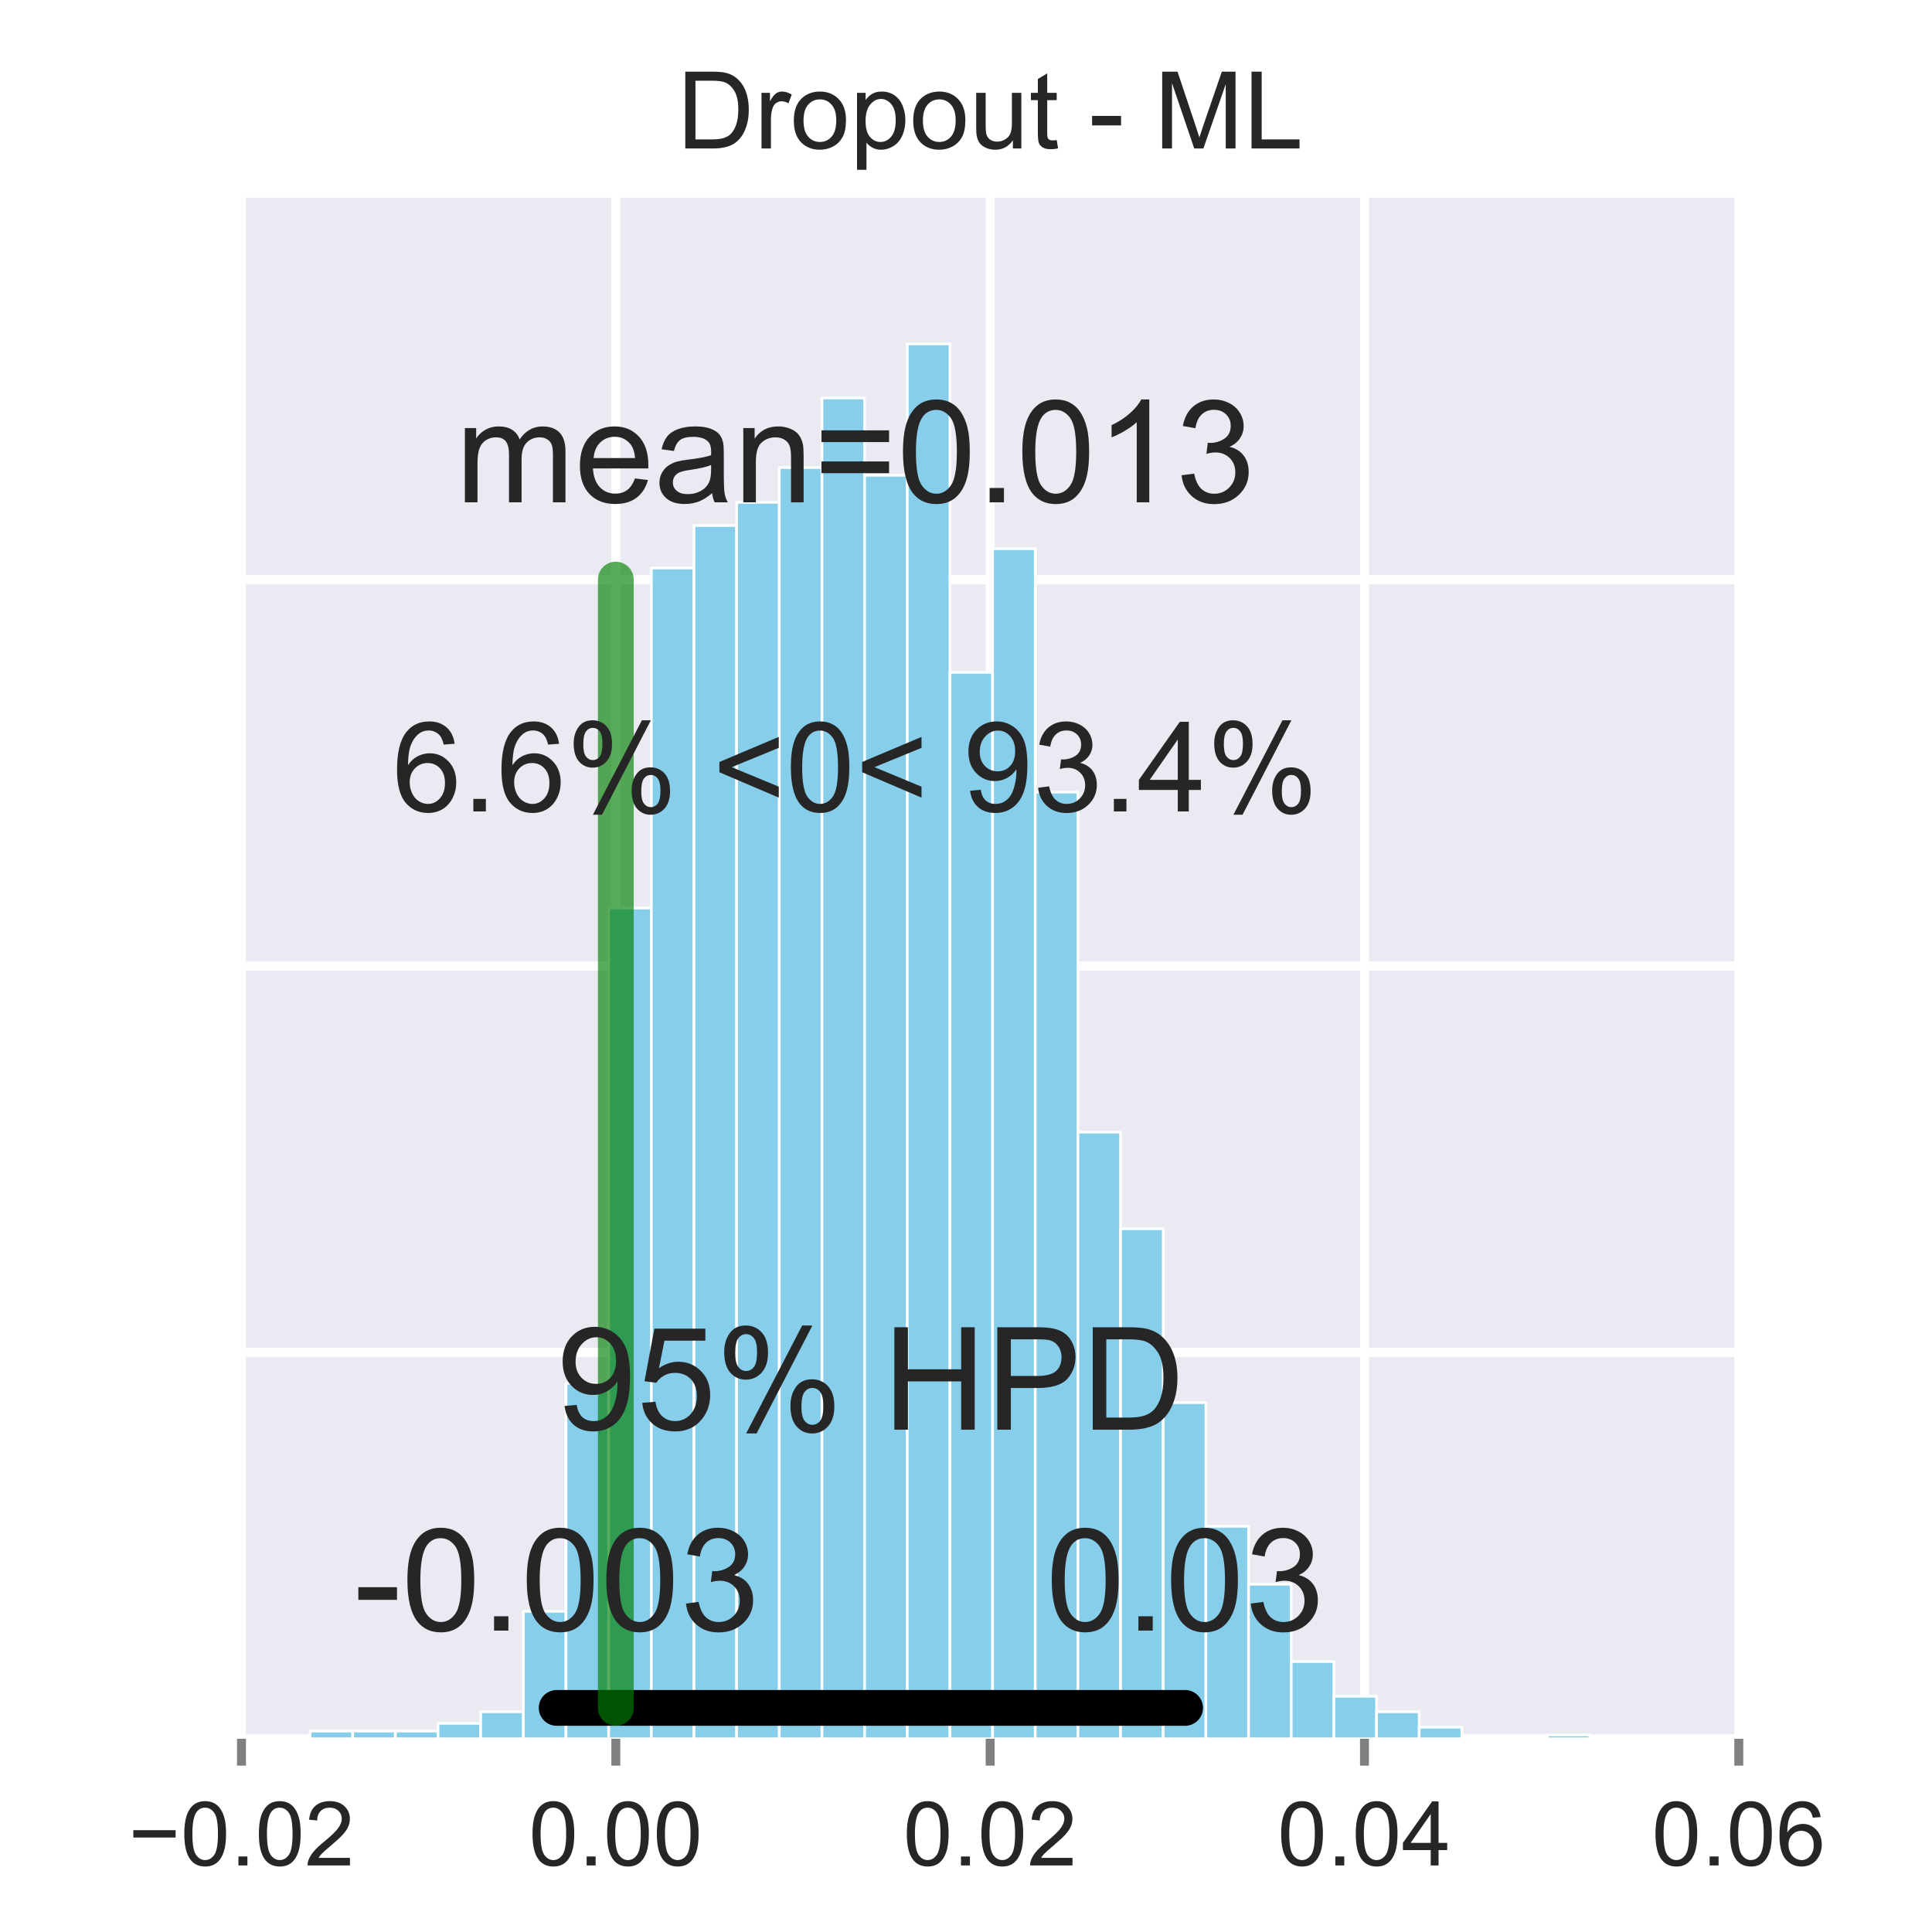 <?xml version="1.0" encoding="utf-8" standalone="no"?>
<!DOCTYPE svg PUBLIC "-//W3C//DTD SVG 1.1//EN"
  "http://www.w3.org/Graphics/SVG/1.1/DTD/svg11.dtd">
<!-- Created with matplotlib (http://matplotlib.org/) -->
<svg height="216pt" version="1.1" viewBox="0 0 216 216" width="216pt" xmlns="http://www.w3.org/2000/svg" xmlns:xlink="http://www.w3.org/1999/xlink">
 <defs>
  <style type="text/css">
*{stroke-linecap:butt;stroke-linejoin:round;stroke-miterlimit:100000;}
  </style>
 </defs>
 <g id="figure_1">
  <g id="patch_1">
   <path d="M 0 216 
L 216 216 
L 216 0 
L 0 0 
z
" style="fill:#ffffff;"/>
  </g>
  <g id="axes_1">
   <g id="patch_2">
    <path d="M 27 194.4 
L 194.4 194.4 
L 194.4 21.6 
L 27 21.6 
z
" style="fill:#eaeaf2;"/>
   </g>
   <g id="matplotlib.axis_1">
    <g id="xtick_1">
     <g id="line2d_1">
      <path clip-path="url(#p236e4dc3d2)" d="M 27 194.4 
L 27 21.6 
" style="fill:none;stroke:#ffffff;stroke-linecap:round;"/>
     </g>
     <g id="line2d_2">
      <defs>
       <path d="M 0 0 
L 0 3 
" id="mc7ce6c20ce" style="stroke:#808080;"/>
      </defs>
      <g>
       <use style="fill:#808080;stroke:#808080;" x="27.0" xlink:href="#mc7ce6c20ce" y="194.4"/>
      </g>
     </g>
     <g id="text_1">
      <!-- −0.02 -->
      <defs>
       <path d="M 50.344 8.453 
L 50.344 0 
L 3.031 0 
Q 2.938 3.172 4.047 6.109 
Q 5.859 10.938 9.828 15.625 
Q 13.812 20.312 21.344 26.469 
Q 33.016 36.031 37.109 41.625 
Q 41.219 47.219 41.219 52.203 
Q 41.219 57.422 37.469 61 
Q 33.734 64.594 27.734 64.594 
Q 21.391 64.594 17.578 60.781 
Q 13.766 56.984 13.719 50.25 
L 4.688 51.172 
Q 5.609 61.281 11.656 66.578 
Q 17.719 71.875 27.938 71.875 
Q 38.234 71.875 44.234 66.156 
Q 50.25 60.453 50.25 52 
Q 50.25 47.703 48.484 43.547 
Q 46.734 39.406 42.656 34.812 
Q 38.578 30.219 29.109 22.219 
Q 21.188 15.578 18.938 13.203 
Q 16.703 10.844 15.234 8.453 
z
" id="ArialMT-32"/>
       <path d="M 4.156 35.297 
Q 4.156 48 6.766 55.734 
Q 9.375 63.484 14.516 67.672 
Q 19.672 71.875 27.484 71.875 
Q 33.25 71.875 37.594 69.547 
Q 41.938 67.234 44.766 62.859 
Q 47.609 58.5 49.219 52.219 
Q 50.828 45.953 50.828 35.297 
Q 50.828 22.703 48.234 14.969 
Q 45.656 7.234 40.5 3 
Q 35.359 -1.219 27.484 -1.219 
Q 17.141 -1.219 11.234 6.203 
Q 4.156 15.141 4.156 35.297 
M 13.188 35.297 
Q 13.188 17.672 17.312 11.828 
Q 21.438 6 27.484 6 
Q 33.547 6 37.672 11.859 
Q 41.797 17.719 41.797 35.297 
Q 41.797 52.984 37.672 58.781 
Q 33.547 64.594 27.391 64.594 
Q 21.344 64.594 17.719 59.469 
Q 13.188 52.938 13.188 35.297 
" id="ArialMT-30"/>
       <path d="M 9.078 0 
L 9.078 10.016 
L 19.094 10.016 
L 19.094 0 
z
" id="ArialMT-2e"/>
       <path d="M 52.828 31.203 
L 5.562 31.203 
L 5.562 39.406 
L 52.828 39.406 
z
" id="ArialMT-2212"/>
      </defs>
      <g style="fill:#262626;" transform="translate(14.349 208.558)scale(0.1 -0.1)">
       <use xlink:href="#ArialMT-2212"/>
       <use x="58.398" xlink:href="#ArialMT-30"/>
       <use x="114.014" xlink:href="#ArialMT-2e"/>
       <use x="141.797" xlink:href="#ArialMT-30"/>
       <use x="197.412" xlink:href="#ArialMT-32"/>
      </g>
     </g>
    </g>
    <g id="xtick_2">
     <g id="line2d_3">
      <path clip-path="url(#p236e4dc3d2)" d="M 68.85 194.4 
L 68.85 21.6 
" style="fill:none;stroke:#ffffff;stroke-linecap:round;"/>
     </g>
     <g id="line2d_4">
      <g>
       <use style="fill:#808080;stroke:#808080;" x="68.85" xlink:href="#mc7ce6c20ce" y="194.4"/>
      </g>
     </g>
     <g id="text_2">
      <!-- 0.00 -->
      <g style="fill:#262626;" transform="translate(59.12 208.558)scale(0.1 -0.1)">
       <use xlink:href="#ArialMT-30"/>
       <use x="55.615" xlink:href="#ArialMT-2e"/>
       <use x="83.398" xlink:href="#ArialMT-30"/>
       <use x="139.014" xlink:href="#ArialMT-30"/>
      </g>
     </g>
    </g>
    <g id="xtick_3">
     <g id="line2d_5">
      <path clip-path="url(#p236e4dc3d2)" d="M 110.7 194.4 
L 110.7 21.6 
" style="fill:none;stroke:#ffffff;stroke-linecap:round;"/>
     </g>
     <g id="line2d_6">
      <g>
       <use style="fill:#808080;stroke:#808080;" x="110.7" xlink:href="#mc7ce6c20ce" y="194.4"/>
      </g>
     </g>
     <g id="text_3">
      <!-- 0.02 -->
      <g style="fill:#262626;" transform="translate(100.97 208.558)scale(0.1 -0.1)">
       <use xlink:href="#ArialMT-30"/>
       <use x="55.615" xlink:href="#ArialMT-2e"/>
       <use x="83.398" xlink:href="#ArialMT-30"/>
       <use x="139.014" xlink:href="#ArialMT-32"/>
      </g>
     </g>
    </g>
    <g id="xtick_4">
     <g id="line2d_7">
      <path clip-path="url(#p236e4dc3d2)" d="M 152.55 194.4 
L 152.55 21.6 
" style="fill:none;stroke:#ffffff;stroke-linecap:round;"/>
     </g>
     <g id="line2d_8">
      <g>
       <use style="fill:#808080;stroke:#808080;" x="152.55" xlink:href="#mc7ce6c20ce" y="194.4"/>
      </g>
     </g>
     <g id="text_4">
      <!-- 0.04 -->
      <defs>
       <path d="M 32.328 0 
L 32.328 17.141 
L 1.266 17.141 
L 1.266 25.203 
L 33.938 71.578 
L 41.109 71.578 
L 41.109 25.203 
L 50.781 25.203 
L 50.781 17.141 
L 41.109 17.141 
L 41.109 0 
z
M 32.328 25.203 
L 32.328 57.469 
L 9.906 25.203 
z
" id="ArialMT-34"/>
      </defs>
      <g style="fill:#262626;" transform="translate(142.82 208.558)scale(0.1 -0.1)">
       <use xlink:href="#ArialMT-30"/>
       <use x="55.615" xlink:href="#ArialMT-2e"/>
       <use x="83.398" xlink:href="#ArialMT-30"/>
       <use x="139.014" xlink:href="#ArialMT-34"/>
      </g>
     </g>
    </g>
    <g id="xtick_5">
     <g id="line2d_9">
      <path clip-path="url(#p236e4dc3d2)" d="M 194.4 194.4 
L 194.4 21.6 
" style="fill:none;stroke:#ffffff;stroke-linecap:round;"/>
     </g>
     <g id="line2d_10">
      <g>
       <use style="fill:#808080;stroke:#808080;" x="194.4" xlink:href="#mc7ce6c20ce" y="194.4"/>
      </g>
     </g>
     <g id="text_5">
      <!-- 0.06 -->
      <defs>
       <path d="M 49.75 54.047 
L 41.016 53.375 
Q 39.844 58.547 37.703 60.891 
Q 34.125 64.656 28.906 64.656 
Q 24.703 64.656 21.531 62.312 
Q 17.391 59.281 14.984 53.469 
Q 12.594 47.656 12.5 36.922 
Q 15.672 41.75 20.266 44.094 
Q 24.859 46.438 29.891 46.438 
Q 38.672 46.438 44.844 39.969 
Q 51.031 33.5 51.031 23.25 
Q 51.031 16.5 48.125 10.719 
Q 45.219 4.938 40.141 1.859 
Q 35.062 -1.219 28.609 -1.219 
Q 17.625 -1.219 10.688 6.859 
Q 3.766 14.938 3.766 33.5 
Q 3.766 54.25 11.422 63.672 
Q 18.109 71.875 29.438 71.875 
Q 37.891 71.875 43.281 67.141 
Q 48.688 62.406 49.75 54.047 
M 13.875 23.188 
Q 13.875 18.656 15.797 14.5 
Q 17.719 10.359 21.188 8.172 
Q 24.656 6 28.469 6 
Q 34.031 6 38.031 10.484 
Q 42.047 14.984 42.047 22.703 
Q 42.047 30.125 38.078 34.391 
Q 34.125 38.672 28.125 38.672 
Q 22.172 38.672 18.016 34.391 
Q 13.875 30.125 13.875 23.188 
" id="ArialMT-36"/>
      </defs>
      <g style="fill:#262626;" transform="translate(184.67 208.558)scale(0.1 -0.1)">
       <use xlink:href="#ArialMT-30"/>
       <use x="55.615" xlink:href="#ArialMT-2e"/>
       <use x="83.398" xlink:href="#ArialMT-30"/>
       <use x="139.014" xlink:href="#ArialMT-36"/>
      </g>
     </g>
    </g>
   </g>
   <g id="matplotlib.axis_2">
    <g id="ytick_1">
     <g id="line2d_11">
      <path clip-path="url(#p236e4dc3d2)" d="M 27 194.4 
L 194.4 194.4 
" style="fill:none;stroke:#ffffff;stroke-linecap:round;"/>
     </g>
    </g>
    <g id="ytick_2">
     <g id="line2d_12">
      <path clip-path="url(#p236e4dc3d2)" d="M 27 151.2 
L 194.4 151.2 
" style="fill:none;stroke:#ffffff;stroke-linecap:round;"/>
     </g>
    </g>
    <g id="ytick_3">
     <g id="line2d_13">
      <path clip-path="url(#p236e4dc3d2)" d="M 27 108 
L 194.4 108 
" style="fill:none;stroke:#ffffff;stroke-linecap:round;"/>
     </g>
    </g>
    <g id="ytick_4">
     <g id="line2d_14">
      <path clip-path="url(#p236e4dc3d2)" d="M 27 64.8 
L 194.4 64.8 
" style="fill:none;stroke:#ffffff;stroke-linecap:round;"/>
     </g>
    </g>
    <g id="ytick_5">
     <g id="line2d_15">
      <path clip-path="url(#p236e4dc3d2)" d="M 27 21.6 
L 194.4 21.6 
" style="fill:none;stroke:#ffffff;stroke-linecap:round;"/>
     </g>
    </g>
   </g>
   <g id="patch_3">
    <path clip-path="url(#p236e4dc3d2)" d="M 34.662 194.4 
L 39.432 194.4 
L 39.432 193.536 
L 34.662 193.536 
z
" style="fill:#87ceeb;stroke:#ffffff;stroke-linejoin:miter;stroke-width:0.3;"/>
   </g>
   <g id="patch_4">
    <path clip-path="url(#p236e4dc3d2)" d="M 39.432 194.4 
L 44.201 194.4 
L 44.201 193.536 
L 39.432 193.536 
z
" style="fill:#87ceeb;stroke:#ffffff;stroke-linejoin:miter;stroke-width:0.3;"/>
   </g>
   <g id="patch_5">
    <path clip-path="url(#p236e4dc3d2)" d="M 44.201 194.4 
L 48.971 194.4 
L 48.971 193.536 
L 44.201 193.536 
z
" style="fill:#87ceeb;stroke:#ffffff;stroke-linejoin:miter;stroke-width:0.3;"/>
   </g>
   <g id="patch_6">
    <path clip-path="url(#p236e4dc3d2)" d="M 48.971 194.4 
L 53.74 194.4 
L 53.74 192.672 
L 48.971 192.672 
z
" style="fill:#87ceeb;stroke:#ffffff;stroke-linejoin:miter;stroke-width:0.3;"/>
   </g>
   <g id="patch_7">
    <path clip-path="url(#p236e4dc3d2)" d="M 53.74 194.4 
L 58.51 194.4 
L 58.51 191.376 
L 53.74 191.376 
z
" style="fill:#87ceeb;stroke:#ffffff;stroke-linejoin:miter;stroke-width:0.3;"/>
   </g>
   <g id="patch_8">
    <path clip-path="url(#p236e4dc3d2)" d="M 58.51 194.4 
L 63.279 194.4 
L 63.279 180.144 
L 58.51 180.144 
z
" style="fill:#87ceeb;stroke:#ffffff;stroke-linejoin:miter;stroke-width:0.3;"/>
   </g>
   <g id="patch_9">
    <path clip-path="url(#p236e4dc3d2)" d="M 63.279 194.4 
L 68.049 194.4 
L 68.049 154.656 
L 63.279 154.656 
z
" style="fill:#87ceeb;stroke:#ffffff;stroke-linejoin:miter;stroke-width:0.3;"/>
   </g>
   <g id="patch_10">
    <path clip-path="url(#p236e4dc3d2)" d="M 68.049 194.4 
L 72.818 194.4 
L 72.818 101.52 
L 68.049 101.52 
z
" style="fill:#87ceeb;stroke:#ffffff;stroke-linejoin:miter;stroke-width:0.3;"/>
   </g>
   <g id="patch_11">
    <path clip-path="url(#p236e4dc3d2)" d="M 72.818 194.4 
L 77.588 194.4 
L 77.588 63.504 
L 72.818 63.504 
z
" style="fill:#87ceeb;stroke:#ffffff;stroke-linejoin:miter;stroke-width:0.3;"/>
   </g>
   <g id="patch_12">
    <path clip-path="url(#p236e4dc3d2)" d="M 77.588 194.4 
L 82.357 194.4 
L 82.357 58.752 
L 77.588 58.752 
z
" style="fill:#87ceeb;stroke:#ffffff;stroke-linejoin:miter;stroke-width:0.3;"/>
   </g>
   <g id="patch_13">
    <path clip-path="url(#p236e4dc3d2)" d="M 82.357 194.4 
L 87.127 194.4 
L 87.127 56.16 
L 82.357 56.16 
z
" style="fill:#87ceeb;stroke:#ffffff;stroke-linejoin:miter;stroke-width:0.3;"/>
   </g>
   <g id="patch_14">
    <path clip-path="url(#p236e4dc3d2)" d="M 87.127 194.4 
L 91.896 194.4 
L 91.896 52.272 
L 87.127 52.272 
z
" style="fill:#87ceeb;stroke:#ffffff;stroke-linejoin:miter;stroke-width:0.3;"/>
   </g>
   <g id="patch_15">
    <path clip-path="url(#p236e4dc3d2)" d="M 91.896 194.4 
L 96.665 194.4 
L 96.665 44.496 
L 91.896 44.496 
z
" style="fill:#87ceeb;stroke:#ffffff;stroke-linejoin:miter;stroke-width:0.3;"/>
   </g>
   <g id="patch_16">
    <path clip-path="url(#p236e4dc3d2)" d="M 96.665 194.4 
L 101.435 194.4 
L 101.435 53.136 
L 96.665 53.136 
z
" style="fill:#87ceeb;stroke:#ffffff;stroke-linejoin:miter;stroke-width:0.3;"/>
   </g>
   <g id="patch_17">
    <path clip-path="url(#p236e4dc3d2)" d="M 101.435 194.4 
L 106.204 194.4 
L 106.204 38.448 
L 101.435 38.448 
z
" style="fill:#87ceeb;stroke:#ffffff;stroke-linejoin:miter;stroke-width:0.3;"/>
   </g>
   <g id="patch_18">
    <path clip-path="url(#p236e4dc3d2)" d="M 106.204 194.4 
L 110.974 194.4 
L 110.974 75.168 
L 106.204 75.168 
z
" style="fill:#87ceeb;stroke:#ffffff;stroke-linejoin:miter;stroke-width:0.3;"/>
   </g>
   <g id="patch_19">
    <path clip-path="url(#p236e4dc3d2)" d="M 110.974 194.4 
L 115.743 194.4 
L 115.743 61.344 
L 110.974 61.344 
z
" style="fill:#87ceeb;stroke:#ffffff;stroke-linejoin:miter;stroke-width:0.3;"/>
   </g>
   <g id="patch_20">
    <path clip-path="url(#p236e4dc3d2)" d="M 115.743 194.4 
L 120.513 194.4 
L 120.513 88.56 
L 115.743 88.56 
z
" style="fill:#87ceeb;stroke:#ffffff;stroke-linejoin:miter;stroke-width:0.3;"/>
   </g>
   <g id="patch_21">
    <path clip-path="url(#p236e4dc3d2)" d="M 120.513 194.4 
L 125.282 194.4 
L 125.282 126.576 
L 120.513 126.576 
z
" style="fill:#87ceeb;stroke:#ffffff;stroke-linejoin:miter;stroke-width:0.3;"/>
   </g>
   <g id="patch_22">
    <path clip-path="url(#p236e4dc3d2)" d="M 125.282 194.4 
L 130.052 194.4 
L 130.052 137.376 
L 125.282 137.376 
z
" style="fill:#87ceeb;stroke:#ffffff;stroke-linejoin:miter;stroke-width:0.3;"/>
   </g>
   <g id="patch_23">
    <path clip-path="url(#p236e4dc3d2)" d="M 130.052 194.4 
L 134.821 194.4 
L 134.821 156.816 
L 130.052 156.816 
z
" style="fill:#87ceeb;stroke:#ffffff;stroke-linejoin:miter;stroke-width:0.3;"/>
   </g>
   <g id="patch_24">
    <path clip-path="url(#p236e4dc3d2)" d="M 134.821 194.4 
L 139.591 194.4 
L 139.591 170.64 
L 134.821 170.64 
z
" style="fill:#87ceeb;stroke:#ffffff;stroke-linejoin:miter;stroke-width:0.3;"/>
   </g>
   <g id="patch_25">
    <path clip-path="url(#p236e4dc3d2)" d="M 139.591 194.4 
L 144.36 194.4 
L 144.36 177.12 
L 139.591 177.12 
z
" style="fill:#87ceeb;stroke:#ffffff;stroke-linejoin:miter;stroke-width:0.3;"/>
   </g>
   <g id="patch_26">
    <path clip-path="url(#p236e4dc3d2)" d="M 144.36 194.4 
L 149.13 194.4 
L 149.13 185.76 
L 144.36 185.76 
z
" style="fill:#87ceeb;stroke:#ffffff;stroke-linejoin:miter;stroke-width:0.3;"/>
   </g>
   <g id="patch_27">
    <path clip-path="url(#p236e4dc3d2)" d="M 149.13 194.4 
L 153.899 194.4 
L 153.899 189.648 
L 149.13 189.648 
z
" style="fill:#87ceeb;stroke:#ffffff;stroke-linejoin:miter;stroke-width:0.3;"/>
   </g>
   <g id="patch_28">
    <path clip-path="url(#p236e4dc3d2)" d="M 153.899 194.4 
L 158.669 194.4 
L 158.669 191.376 
L 153.899 191.376 
z
" style="fill:#87ceeb;stroke:#ffffff;stroke-linejoin:miter;stroke-width:0.3;"/>
   </g>
   <g id="patch_29">
    <path clip-path="url(#p236e4dc3d2)" d="M 158.669 194.4 
L 163.438 194.4 
L 163.438 193.104 
L 158.669 193.104 
z
" style="fill:#87ceeb;stroke:#ffffff;stroke-linejoin:miter;stroke-width:0.3;"/>
   </g>
   <g id="patch_30">
    <path clip-path="url(#p236e4dc3d2)" d="M 163.438 194.4 
L 168.208 194.4 
L 168.208 194.4 
L 163.438 194.4 
z
" style="fill:#87ceeb;stroke:#ffffff;stroke-linejoin:miter;stroke-width:0.3;"/>
   </g>
   <g id="patch_31">
    <path clip-path="url(#p236e4dc3d2)" d="M 168.208 194.4 
L 172.977 194.4 
L 172.977 194.4 
L 168.208 194.4 
z
" style="fill:#87ceeb;stroke:#ffffff;stroke-linejoin:miter;stroke-width:0.3;"/>
   </g>
   <g id="patch_32">
    <path clip-path="url(#p236e4dc3d2)" d="M 172.977 194.4 
L 177.747 194.4 
L 177.747 193.968 
L 172.977 193.968 
z
" style="fill:#87ceeb;stroke:#ffffff;stroke-linejoin:miter;stroke-width:0.3;"/>
   </g>
   <g id="line2d_16">
    <path clip-path="url(#p236e4dc3d2)" d="M 62.238 190.944 
L 132.493 190.944 
" style="fill:none;stroke:#000000;stroke-linecap:round;stroke-width:4.0;"/>
   </g>
   <g id="line2d_17">
    <path clip-path="url(#p236e4dc3d2)" d="M 68.85 190.944 
L 68.85 64.8 
" style="fill:none;opacity:0.65;stroke:#008000;stroke-linecap:round;stroke-width:4.0;"/>
   </g>
   <g id="patch_33">
    <path d="M 27 194.4 
L 194.4 194.4 
" style="fill:none;"/>
   </g>
   <g id="text_6">
    <!-- -0.003 -->
    <defs>
     <path d="M 3.172 21.484 
L 3.172 30.328 
L 30.172 30.328 
L 30.172 21.484 
z
" id="ArialMT-2d"/>
     <path d="M 4.203 18.891 
L 12.984 20.062 
Q 14.5 12.594 18.141 9.297 
Q 21.781 6 27 6 
Q 33.203 6 37.469 10.297 
Q 41.75 14.594 41.75 20.953 
Q 41.75 27 37.797 30.922 
Q 33.844 34.859 27.734 34.859 
Q 25.25 34.859 21.531 33.891 
L 22.516 41.609 
Q 23.391 41.5 23.922 41.5 
Q 29.547 41.5 34.031 44.422 
Q 38.531 47.359 38.531 53.469 
Q 38.531 58.297 35.25 61.469 
Q 31.984 64.656 26.812 64.656 
Q 21.688 64.656 18.266 61.422 
Q 14.844 58.203 13.875 51.766 
L 5.078 53.328 
Q 6.688 62.156 12.391 67.016 
Q 18.109 71.875 26.609 71.875 
Q 32.469 71.875 37.391 69.359 
Q 42.328 66.844 44.938 62.5 
Q 47.562 58.156 47.562 53.266 
Q 47.562 48.641 45.062 44.828 
Q 42.578 41.016 37.703 38.766 
Q 44.047 37.312 47.562 32.688 
Q 51.078 28.078 51.078 21.141 
Q 51.078 11.766 44.234 5.25 
Q 37.406 -1.266 26.953 -1.266 
Q 17.531 -1.266 11.297 4.344 
Q 5.078 9.969 4.203 18.891 
" id="ArialMT-33"/>
    </defs>
    <g style="fill:#262626;" transform="translate(39.557 182.304)scale(0.16 -0.16)">
     <use xlink:href="#ArialMT-2d"/>
     <use x="33.301" xlink:href="#ArialMT-30"/>
     <use x="88.916" xlink:href="#ArialMT-2e"/>
     <use x="116.699" xlink:href="#ArialMT-30"/>
     <use x="172.314" xlink:href="#ArialMT-30"/>
     <use x="227.93" xlink:href="#ArialMT-33"/>
    </g>
   </g>
   <g id="text_7">
    <!-- 0.03 -->
    <g style="fill:#262626;" transform="translate(116.924 182.304)scale(0.16 -0.16)">
     <use xlink:href="#ArialMT-30"/>
     <use x="55.615" xlink:href="#ArialMT-2e"/>
     <use x="83.398" xlink:href="#ArialMT-30"/>
     <use x="139.014" xlink:href="#ArialMT-33"/>
    </g>
   </g>
   <g id="text_8">
    <!-- 95% HPD -->
    <defs>
     <path d="M 7.719 0 
L 7.719 71.578 
L 34.719 71.578 
Q 41.844 71.578 45.609 70.906 
Q 50.875 70.016 54.438 67.547 
Q 58.016 65.094 60.188 60.641 
Q 62.359 56.203 62.359 50.875 
Q 62.359 41.75 56.547 35.422 
Q 50.734 29.109 35.547 29.109 
L 17.188 29.109 
L 17.188 0 
z
M 17.188 37.547 
L 35.688 37.547 
Q 44.875 37.547 48.734 40.969 
Q 52.594 44.391 52.594 50.594 
Q 52.594 55.078 50.312 58.266 
Q 48.047 61.469 44.344 62.5 
Q 41.938 63.141 35.5 63.141 
L 17.188 63.141 
z
" id="ArialMT-50"/>
     <path d="M 7.719 0 
L 7.719 71.578 
L 32.375 71.578 
Q 40.719 71.578 45.125 70.562 
Q 51.266 69.141 55.609 65.438 
Q 61.281 60.641 64.078 53.188 
Q 66.891 45.75 66.891 36.188 
Q 66.891 28.031 64.984 21.734 
Q 63.094 15.438 60.109 11.297 
Q 57.125 7.172 53.578 4.797 
Q 50.047 2.438 45.047 1.219 
Q 40.047 0 33.547 0 
z
M 17.188 8.453 
L 32.469 8.453 
Q 39.547 8.453 43.578 9.766 
Q 47.609 11.078 50 13.484 
Q 53.375 16.844 55.25 22.531 
Q 57.125 28.219 57.125 36.328 
Q 57.125 47.562 53.438 53.594 
Q 49.75 59.625 44.484 61.672 
Q 40.672 63.141 32.234 63.141 
L 17.188 63.141 
z
" id="ArialMT-44"/>
     <path d="M 5.469 16.547 
L 13.922 17.328 
Q 14.984 11.375 18.016 8.688 
Q 21.047 6 25.781 6 
Q 29.828 6 32.875 7.859 
Q 35.938 9.719 37.891 12.812 
Q 39.844 15.922 41.156 21.188 
Q 42.484 26.469 42.484 31.938 
Q 42.484 32.516 42.438 33.688 
Q 39.797 29.5 35.234 26.875 
Q 30.672 24.266 25.344 24.266 
Q 16.453 24.266 10.297 30.703 
Q 4.156 37.156 4.156 47.703 
Q 4.156 58.594 10.578 65.234 
Q 17 71.875 26.656 71.875 
Q 33.641 71.875 39.422 68.109 
Q 45.219 64.359 48.219 57.391 
Q 51.219 50.438 51.219 37.25 
Q 51.219 23.531 48.234 15.406 
Q 45.266 7.281 39.375 3.031 
Q 33.5 -1.219 25.594 -1.219 
Q 17.188 -1.219 11.859 3.438 
Q 6.547 8.109 5.469 16.547 
M 41.453 48.141 
Q 41.453 55.719 37.422 60.156 
Q 33.406 64.594 27.734 64.594 
Q 21.875 64.594 17.531 59.812 
Q 13.188 55.031 13.188 47.406 
Q 13.188 40.578 17.312 36.297 
Q 21.438 32.031 27.484 32.031 
Q 33.594 32.031 37.516 36.297 
Q 41.453 40.578 41.453 48.141 
" id="ArialMT-39"/>
     <path d="M 8.016 0 
L 8.016 71.578 
L 17.484 71.578 
L 17.484 42.188 
L 54.688 42.188 
L 54.688 71.578 
L 64.156 71.578 
L 64.156 0 
L 54.688 0 
L 54.688 33.734 
L 17.484 33.734 
L 17.484 0 
z
" id="ArialMT-48"/>
     <path d="M 4.156 18.75 
L 13.375 19.531 
Q 14.406 12.797 18.141 9.391 
Q 21.875 6 27.156 6 
Q 33.5 6 37.891 10.781 
Q 42.281 15.578 42.281 23.484 
Q 42.281 31 38.062 35.344 
Q 33.844 39.703 27 39.703 
Q 22.75 39.703 19.328 37.766 
Q 15.922 35.844 13.969 32.766 
L 5.719 33.844 
L 12.641 70.609 
L 48.25 70.609 
L 48.25 62.203 
L 19.672 62.203 
L 15.828 42.969 
Q 22.266 47.469 29.344 47.469 
Q 38.719 47.469 45.156 40.969 
Q 51.609 34.469 51.609 24.266 
Q 51.609 14.547 45.953 7.469 
Q 39.062 -1.219 27.156 -1.219 
Q 17.391 -1.219 11.203 4.25 
Q 5.031 9.719 4.156 18.75 
" id="ArialMT-35"/>
     <path id="ArialMT-20"/>
     <path d="M 5.812 54.391 
Q 5.812 62.062 9.672 67.422 
Q 13.531 72.797 20.844 72.797 
Q 27.594 72.797 32 67.984 
Q 36.422 63.188 36.422 53.859 
Q 36.422 44.781 31.953 39.875 
Q 27.484 34.969 20.953 34.969 
Q 14.453 34.969 10.125 39.797 
Q 5.812 44.625 5.812 54.391 
M 21.094 66.75 
Q 17.828 66.75 15.656 63.906 
Q 13.484 61.078 13.484 53.516 
Q 13.484 46.625 15.672 43.812 
Q 17.875 41.016 21.094 41.016 
Q 24.422 41.016 26.594 43.844 
Q 28.766 46.688 28.766 54.203 
Q 28.766 61.141 26.562 63.938 
Q 24.359 66.75 21.094 66.75 
M 21.141 -2.641 
L 60.297 72.797 
L 67.438 72.797 
L 28.422 -2.641 
z
M 52.094 16.797 
Q 52.094 24.516 55.953 29.859 
Q 59.812 35.203 67.188 35.203 
Q 73.922 35.203 78.344 30.391 
Q 82.766 25.594 82.766 16.266 
Q 82.766 7.172 78.297 2.266 
Q 73.828 -2.641 67.234 -2.641 
Q 60.75 -2.641 56.422 2.219 
Q 52.094 7.078 52.094 16.797 
M 67.438 29.156 
Q 64.109 29.156 61.938 26.312 
Q 59.766 23.484 59.766 15.922 
Q 59.766 9.078 61.953 6.25 
Q 64.156 3.422 67.391 3.422 
Q 70.75 3.422 72.922 6.25 
Q 75.094 9.078 75.094 16.609 
Q 75.094 23.531 72.891 26.344 
Q 70.703 29.156 67.438 29.156 
" id="ArialMT-25"/>
    </defs>
    <g style="fill:#262626;" transform="translate(62.241 159.84)scale(0.16 -0.16)">
     <use xlink:href="#ArialMT-39"/>
     <use x="55.615" xlink:href="#ArialMT-35"/>
     <use x="111.23" xlink:href="#ArialMT-25"/>
     <use x="200.146" xlink:href="#ArialMT-20"/>
     <use x="227.93" xlink:href="#ArialMT-48"/>
     <use x="300.146" xlink:href="#ArialMT-50"/>
     <use x="366.846" xlink:href="#ArialMT-44"/>
    </g>
   </g>
   <g id="text_9">
    <!-- mean=0.013 -->
    <defs>
     <path d="M 52.828 42.094 
L 5.562 42.094 
L 5.562 50.297 
L 52.828 50.297 
z
M 52.828 20.359 
L 5.562 20.359 
L 5.562 28.562 
L 52.828 28.562 
z
" id="ArialMT-3d"/>
     <path d="M 37.25 0 
L 28.469 0 
L 28.469 56 
Q 25.297 52.984 20.141 49.953 
Q 14.984 46.922 10.891 45.406 
L 10.891 53.906 
Q 18.266 57.375 23.781 62.297 
Q 29.297 67.234 31.594 71.875 
L 37.25 71.875 
z
" id="ArialMT-31"/>
     <path d="M 6.594 0 
L 6.594 51.859 
L 14.453 51.859 
L 14.453 44.578 
Q 16.891 48.391 20.938 50.703 
Q 25 53.031 30.172 53.031 
Q 35.938 53.031 39.625 50.641 
Q 43.312 48.25 44.828 43.953 
Q 50.984 53.031 60.844 53.031 
Q 68.562 53.031 72.703 48.75 
Q 76.859 44.484 76.859 35.594 
L 76.859 0 
L 68.109 0 
L 68.109 32.672 
Q 68.109 37.938 67.25 40.25 
Q 66.406 42.578 64.156 43.984 
Q 61.922 45.406 58.891 45.406 
Q 53.422 45.406 49.797 41.766 
Q 46.188 38.141 46.188 30.125 
L 46.188 0 
L 37.406 0 
L 37.406 33.688 
Q 37.406 39.547 35.25 42.469 
Q 33.109 45.406 28.219 45.406 
Q 24.516 45.406 21.359 43.453 
Q 18.219 41.5 16.797 37.734 
Q 15.375 33.984 15.375 26.906 
L 15.375 0 
z
" id="ArialMT-6d"/>
     <path d="M 42.094 16.703 
L 51.172 15.578 
Q 49.031 7.625 43.219 3.219 
Q 37.406 -1.172 28.375 -1.172 
Q 17 -1.172 10.328 5.828 
Q 3.656 12.844 3.656 25.484 
Q 3.656 38.578 10.391 45.797 
Q 17.141 53.031 27.875 53.031 
Q 38.281 53.031 44.875 45.953 
Q 51.469 38.875 51.469 26.031 
Q 51.469 25.25 51.422 23.688 
L 12.75 23.688 
Q 13.234 15.141 17.578 10.594 
Q 21.922 6.062 28.422 6.062 
Q 33.25 6.062 36.672 8.594 
Q 40.094 11.141 42.094 16.703 
M 13.234 30.906 
L 42.188 30.906 
Q 41.609 37.453 38.875 40.719 
Q 34.672 45.797 27.984 45.797 
Q 21.922 45.797 17.797 41.75 
Q 13.672 37.703 13.234 30.906 
" id="ArialMT-65"/>
     <path d="M 40.438 6.391 
Q 35.547 2.25 31.031 0.531 
Q 26.516 -1.172 21.344 -1.172 
Q 12.797 -1.172 8.203 3 
Q 3.609 7.172 3.609 13.672 
Q 3.609 17.484 5.344 20.625 
Q 7.078 23.781 9.891 25.688 
Q 12.703 27.594 16.219 28.562 
Q 18.797 29.25 24.031 29.891 
Q 34.672 31.156 39.703 32.906 
Q 39.75 34.719 39.75 35.203 
Q 39.75 40.578 37.25 42.781 
Q 33.891 45.75 27.25 45.75 
Q 21.047 45.75 18.094 43.578 
Q 15.141 41.406 13.719 35.891 
L 5.125 37.062 
Q 6.297 42.578 8.984 45.969 
Q 11.672 49.359 16.75 51.188 
Q 21.828 53.031 28.516 53.031 
Q 35.156 53.031 39.297 51.469 
Q 43.453 49.906 45.406 47.531 
Q 47.359 45.172 48.141 41.547 
Q 48.578 39.312 48.578 33.453 
L 48.578 21.734 
Q 48.578 9.469 49.141 6.219 
Q 49.703 2.984 51.375 0 
L 42.188 0 
Q 40.828 2.734 40.438 6.391 
M 39.703 26.031 
Q 34.906 24.078 25.344 22.703 
Q 19.922 21.922 17.672 20.938 
Q 15.438 19.969 14.203 18.094 
Q 12.984 16.219 12.984 13.922 
Q 12.984 10.406 15.641 8.062 
Q 18.312 5.719 23.438 5.719 
Q 28.516 5.719 32.469 7.938 
Q 36.422 10.156 38.281 14.016 
Q 39.703 17 39.703 22.797 
z
" id="ArialMT-61"/>
     <path d="M 6.594 0 
L 6.594 51.859 
L 14.5 51.859 
L 14.5 44.484 
Q 20.219 53.031 31 53.031 
Q 35.688 53.031 39.625 51.344 
Q 43.562 49.656 45.516 46.922 
Q 47.469 44.188 48.25 40.438 
Q 48.734 37.984 48.734 31.891 
L 48.734 0 
L 39.938 0 
L 39.938 31.547 
Q 39.938 36.922 38.906 39.578 
Q 37.891 42.234 35.281 43.812 
Q 32.672 45.406 29.156 45.406 
Q 23.531 45.406 19.453 41.844 
Q 15.375 38.281 15.375 28.328 
L 15.375 0 
z
" id="ArialMT-6e"/>
    </defs>
    <g style="fill:#262626;" transform="translate(50.923 56.16)scale(0.16 -0.16)">
     <use xlink:href="#ArialMT-6d"/>
     <use x="83.301" xlink:href="#ArialMT-65"/>
     <use x="138.916" xlink:href="#ArialMT-61"/>
     <use x="194.531" xlink:href="#ArialMT-6e"/>
     <use x="250.146" xlink:href="#ArialMT-3d"/>
     <use x="308.545" xlink:href="#ArialMT-30"/>
     <use x="364.16" xlink:href="#ArialMT-2e"/>
     <use x="391.943" xlink:href="#ArialMT-30"/>
     <use x="447.559" xlink:href="#ArialMT-31"/>
     <use x="503.174" xlink:href="#ArialMT-33"/>
    </g>
   </g>
   <g id="text_10">
    <!-- 6.6% &lt;0&lt; 93.4% -->
    <defs>
     <path d="M 5.469 31.297 
L 5.469 39.5 
L 52.875 59.516 
L 52.875 50.781 
L 15.281 35.359 
L 52.875 19.781 
L 52.875 11.031 
z
" id="ArialMT-3c"/>
    </defs>
    <g style="fill:#262626;" transform="translate(43.863 90.72)scale(0.14 -0.14)">
     <use xlink:href="#ArialMT-36"/>
     <use x="55.615" xlink:href="#ArialMT-2e"/>
     <use x="83.398" xlink:href="#ArialMT-36"/>
     <use x="139.014" xlink:href="#ArialMT-25"/>
     <use x="227.93" xlink:href="#ArialMT-20"/>
     <use x="255.713" xlink:href="#ArialMT-3c"/>
     <use x="314.111" xlink:href="#ArialMT-30"/>
     <use x="369.727" xlink:href="#ArialMT-3c"/>
     <use x="428.125" xlink:href="#ArialMT-20"/>
     <use x="455.908" xlink:href="#ArialMT-39"/>
     <use x="511.523" xlink:href="#ArialMT-33"/>
     <use x="567.139" xlink:href="#ArialMT-2e"/>
     <use x="594.922" xlink:href="#ArialMT-34"/>
     <use x="650.537" xlink:href="#ArialMT-25"/>
    </g>
   </g>
   <g id="text_11">
    <!-- Dropout - ML -->
    <defs>
     <path d="M 7.328 0 
L 7.328 71.578 
L 16.797 71.578 
L 16.797 8.453 
L 52.047 8.453 
L 52.047 0 
z
" id="ArialMT-4c"/>
     <path d="M 3.328 25.922 
Q 3.328 40.328 11.328 47.266 
Q 18.016 53.031 27.641 53.031 
Q 38.328 53.031 45.109 46.016 
Q 51.906 39.016 51.906 26.656 
Q 51.906 16.656 48.906 10.906 
Q 45.906 5.172 40.156 2 
Q 34.422 -1.172 27.641 -1.172 
Q 16.75 -1.172 10.031 5.812 
Q 3.328 12.797 3.328 25.922 
M 12.359 25.922 
Q 12.359 15.969 16.703 11.016 
Q 21.047 6.062 27.641 6.062 
Q 34.188 6.062 38.531 11.031 
Q 42.875 16.016 42.875 26.219 
Q 42.875 35.844 38.5 40.797 
Q 34.125 45.75 27.641 45.75 
Q 21.047 45.75 16.703 40.812 
Q 12.359 35.891 12.359 25.922 
" id="ArialMT-6f"/>
     <path d="M 6.594 -19.875 
L 6.594 51.859 
L 14.594 51.859 
L 14.594 45.125 
Q 17.438 49.078 21 51.047 
Q 24.562 53.031 29.641 53.031 
Q 36.281 53.031 41.359 49.609 
Q 46.438 46.188 49.016 39.953 
Q 51.609 33.734 51.609 26.312 
Q 51.609 18.359 48.75 11.984 
Q 45.906 5.609 40.453 2.219 
Q 35.016 -1.172 29 -1.172 
Q 24.609 -1.172 21.109 0.688 
Q 17.625 2.547 15.375 5.375 
L 15.375 -19.875 
z
M 14.547 25.641 
Q 14.547 15.625 18.594 10.844 
Q 22.656 6.062 28.422 6.062 
Q 34.281 6.062 38.453 11.016 
Q 42.625 15.969 42.625 26.375 
Q 42.625 36.281 38.547 41.203 
Q 34.469 46.141 28.812 46.141 
Q 23.188 46.141 18.859 40.891 
Q 14.547 35.641 14.547 25.641 
" id="ArialMT-70"/>
     <path d="M 6.5 0 
L 6.5 51.859 
L 14.406 51.859 
L 14.406 44 
Q 17.438 49.516 20 51.266 
Q 22.562 53.031 25.641 53.031 
Q 30.078 53.031 34.672 50.203 
L 31.641 42.047 
Q 28.422 43.953 25.203 43.953 
Q 22.312 43.953 20.016 42.219 
Q 17.719 40.484 16.75 37.406 
Q 15.281 32.719 15.281 27.156 
L 15.281 0 
z
" id="ArialMT-72"/>
     <path d="M 40.578 0 
L 40.578 7.625 
Q 34.516 -1.172 24.125 -1.172 
Q 19.531 -1.172 15.547 0.578 
Q 11.578 2.344 9.641 5 
Q 7.719 7.672 6.938 11.531 
Q 6.391 14.109 6.391 19.734 
L 6.391 51.859 
L 15.188 51.859 
L 15.188 23.094 
Q 15.188 16.219 15.719 13.812 
Q 16.547 10.359 19.234 8.375 
Q 21.922 6.391 25.875 6.391 
Q 29.828 6.391 33.297 8.422 
Q 36.766 10.453 38.203 13.938 
Q 39.656 17.438 39.656 24.078 
L 39.656 51.859 
L 48.438 51.859 
L 48.438 0 
z
" id="ArialMT-75"/>
     <path d="M 7.422 0 
L 7.422 71.578 
L 21.688 71.578 
L 38.625 20.906 
Q 40.969 13.812 42.047 10.297 
Q 43.266 14.203 45.844 21.781 
L 62.984 71.578 
L 75.734 71.578 
L 75.734 0 
L 66.609 0 
L 66.609 59.906 
L 45.797 0 
L 37.25 0 
L 16.547 60.938 
L 16.547 0 
z
" id="ArialMT-4d"/>
     <path d="M 25.781 7.859 
L 27.047 0.094 
Q 23.344 -0.688 20.406 -0.688 
Q 15.625 -0.688 12.984 0.828 
Q 10.359 2.344 9.281 4.812 
Q 8.203 7.281 8.203 15.188 
L 8.203 45.016 
L 1.766 45.016 
L 1.766 51.859 
L 8.203 51.859 
L 8.203 64.703 
L 16.938 69.969 
L 16.938 51.859 
L 25.781 51.859 
L 25.781 45.016 
L 16.938 45.016 
L 16.938 14.703 
Q 16.938 10.938 17.406 9.859 
Q 17.875 8.797 18.922 8.156 
Q 19.969 7.516 21.922 7.516 
Q 23.391 7.516 25.781 7.859 
" id="ArialMT-74"/>
    </defs>
    <g style="fill:#262626;" transform="translate(75.69 16.6)scale(0.12 -0.12)">
     <use xlink:href="#ArialMT-44"/>
     <use x="72.217" xlink:href="#ArialMT-72"/>
     <use x="105.518" xlink:href="#ArialMT-6f"/>
     <use x="161.133" xlink:href="#ArialMT-70"/>
     <use x="216.748" xlink:href="#ArialMT-6f"/>
     <use x="272.363" xlink:href="#ArialMT-75"/>
     <use x="327.979" xlink:href="#ArialMT-74"/>
     <use x="355.762" xlink:href="#ArialMT-20"/>
     <use x="383.545" xlink:href="#ArialMT-2d"/>
     <use x="416.846" xlink:href="#ArialMT-20"/>
     <use x="444.629" xlink:href="#ArialMT-4d"/>
     <use x="527.93" xlink:href="#ArialMT-4c"/>
    </g>
   </g>
  </g>
 </g>
 <defs>
  <clipPath id="p236e4dc3d2">
   <rect height="172.8" width="167.4" x="27.0" y="21.6"/>
  </clipPath>
 </defs>
</svg>

